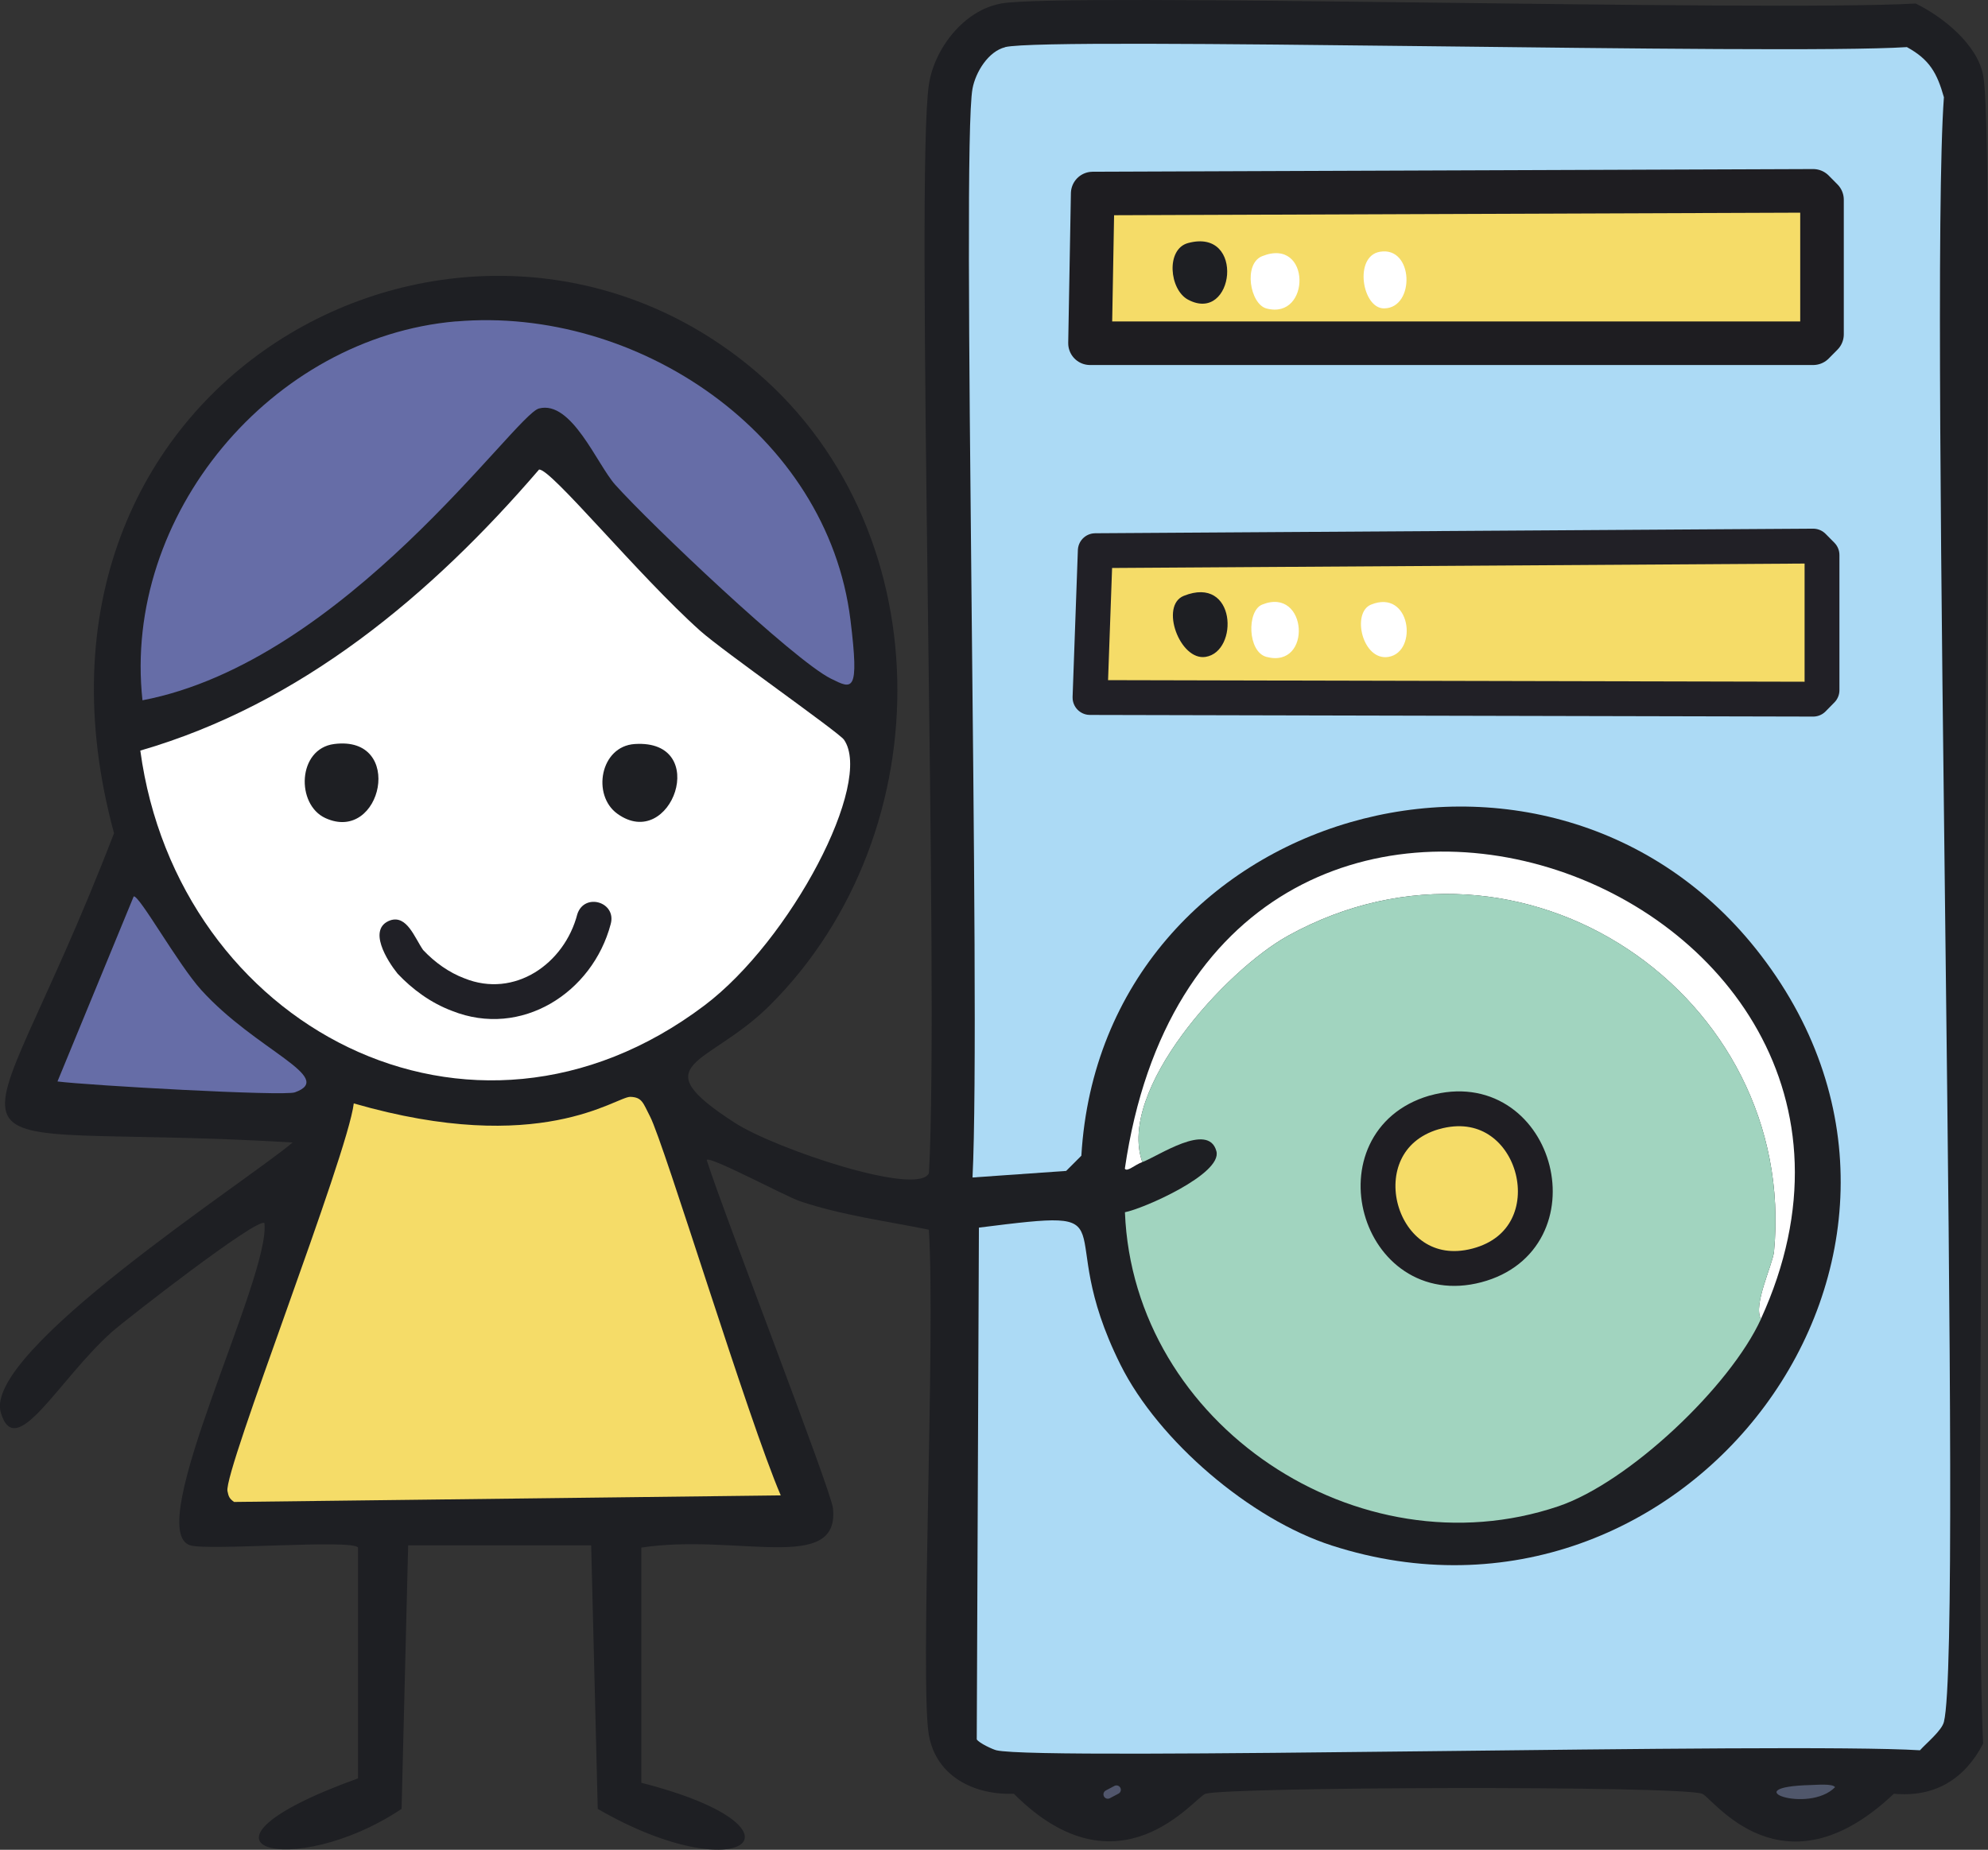 <svg id="_图层_2" data-name="图层_2" xmlns="http://www.w3.org/2000/svg" viewBox="0 0 229.95 214.01"><rect x="0" y="0" width="229.95" height="214.01" fill="#333333" stroke="none"/><defs><style>.cls-8{fill:#fff}.cls-9{fill:#1e1f23}</style></defs><g id="Layer_1"><g id="_生成式对象" data-name="生成式对象"><path class="cls-9" d="M115.75.41c7.11-1.29 87.9.97 105.83 0 3.16 1.53 7.14 4.74 7.81 8.31 1.78 9.48-1.36 166.49 0 193.01-2.16 4.13-5.59 6.23-10.33 5.8-12.9 12.22-20.97.43-22.17 0-2.71-.96-54.69-.8-57.45 0-1.23.36-9.97 12.2-22.17 0-4.53.17-8.98-1.97-9.83-6.8-1.05-5.98.79-46.03 0-58.46-4.95-1-10.06-1.67-14.87-3.28-1.64-.54-10.52-5.31-10.83-4.79 1.87 5.94 14.39 38.18 14.61 40.31.79 7.62-11.13 2.86-22.17 4.54v27.21c20.62 5.27 11.74 12.74-5.04 3.02l-.76-30.49H47.21l-.76 30.49c-12.49 8.37-27.27 4.49-5.04-3.53v-26.71c-.7-.98-17.24.4-19.4-.25-5.65-1.72 9.37-31.18 8.57-37.29-.88-.63-16.1 11.23-17.64 12.6-6.19 5.52-11.15 15.15-12.85 9.32-2.06-7.09 28.42-26.71 33.76-31.24-44.28-2.63-36.81 6.17-20.66-35.78-14.23-52.35 39.97-81.19 73.34-54.17 22.53 18.25 22.64 54.01 2.52 74.08-7.11 7.09-14.97 6.56-4.03 13.61 4.66 3 21.2 8.56 22.43 5.8 1.22-21.78-1.61-115.64 0-125.98.64-4.15 4.07-8.56 8.31-9.32Z"/><path d="M72.92 126.9c1.37.05 1.46.71 2.27 2.27 1.65 3.18 11.37 35.15 15.12 43.84l-63.24.76c-.54-.4-.63-.61-.76-1.26-.44-2.32 13.9-38.85 14.61-44.85 21.63 6.25 30.36-.81 32-.76" style="fill:#f5dc68"/><path d="M52.76 37.19c20.86-1.8 42.95 12.94 45.61 34.52 1.06 8.56.23 8.04-2.27 6.8-4.31-2.15-20.93-17.94-24.94-22.43-2.1-2.35-5.04-9.81-8.82-8.82-2.8.73-22.43 29.29-45.86 33.76-2.33-21.38 14.89-41.99 36.28-43.84Zm-37.29 66.52c.65-.15 5.12 7.86 7.81 10.83 6.34 7 15.65 10.11 10.83 11.84-1.29.47-24-.81-27.46-1.26l8.82-21.42Z" style="fill:#666da7"/><path class="cls-8" d="M62.34 54.33c1.3-.24 11.44 12.2 18.65 18.65 2.64 2.36 16.03 11.74 16.63 12.6 3.45 4.95-6.15 23.21-16.13 30.74-27.11 20.47-60.95 2.32-65.26-29.48 18.61-5.39 33.68-18.04 46.11-32.5Z"/><path class="cls-9" d="M38.65 86.08c8.24-1.05 5.53 11.56-1.01 8.57-3.43-1.57-3.24-8.02 1.01-8.57m34.77 0c8.88-.57 4.23 12.58-2.02 8.06-2.96-2.14-1.98-7.8 2.02-8.06"/><path d="M209.49 206.52c.61-.01 2.5-.19 2.77.25-3.08 3.14-11.84-.03-2.77-.25" style="fill:#50576b"/><path class="cls-8" d="M203.69 152.6c-.95-1.6 1.37-6.31 1.51-7.81 2.79-29.56-29.1-51.49-56.19-36.54-7.3 4.03-19.82 17.89-16.88 26.2-.89.32-1.76 1.18-2.02.76 9.49-65.16 96.85-33.5 73.57 17.39Z"/><path d="M203.69 152.6c-3.57 7.82-15.28 18.91-23.43 21.67-23.14 7.82-49.18-9.44-50.14-34.02 2.09-.39 11.29-4.42 10.58-7.06-.92-3.45-6.81.63-8.57 1.26-2.94-8.32 9.58-22.17 16.88-26.2 27.09-14.95 58.98 6.97 56.19 36.54-.14 1.5-2.46 6.22-1.51 7.81" style="fill:#a1d4bf"/><path d="M165.84 128.72c.2-.06.4-.11.6-.16 11.48-2.67 15.95 14.79 4.4 17.84-11.56 3.05-16.29-14.34-4.99-17.69Z" style="stroke-linecap:round;stroke-linejoin:round;stroke:#1f1e23;fill:#f5dc68;stroke-width:4.03px"/><path d="M116.26 5.45c5.07-1.23 89.63.94 104.31 0 2.63 1.44 3.49 3.01 4.28 5.8-1.77 24.2 2.31 178.86 0 187.97-.25 1-1.99 2.42-2.77 3.28-15.11-.94-101.64 1.24-106.83 0-.41-.1-1.97-.81-2.27-1.26l.25-59.21c18.42-2.32 8.12-.69 16.38 15.87 4.4 8.82 15.03 17.88 24.44 20.91 40.85 13.16 76.24-33.56 49.64-68.28-24.31-31.73-76.23-17.04-78.61 23.18l-1.76 1.76-10.83.76c1-19.76-1.32-118.91 0-125.98.36-1.92 1.83-4.31 3.78-4.79Z" style="fill:#acdaf5"/><path style="stroke-linecap:round;stroke-linejoin:round;fill:#f5dc68;stroke:#1e1d21;stroke-width:5.04px" d="m126.39 22.39 83.34-.31 1.02 1.03v15.57l-1.02 1.03h-83.65z"/><path class="cls-9" d="M137.42 28.12c6.69-1.81 5.35 9.4 0 6.55-2.17-1.16-2.59-5.85 0-6.55"/><path class="cls-8" d="M145.99 29.64c5.69-2.29 5.66 7.42.5 6.05-1.91-.51-2.7-5.17-.5-6.05m13.61-.51c3.93-.69 4.12 6.51.5 6.55-2.54.03-3.53-6.02-.5-6.55"/><path style="stroke-linecap:round;stroke-linejoin:round;fill:#f5dc68;stroke-width:4.03px;stroke:#212026" d="m126.69 63.71 83.04-.53 1.02 1.03v15.64l-1.02 1.04-83.65-.19h0z"/><path class="cls-9" d="M136.92 68.94c6.09-2.45 6.4 6.46 2.52 7.06-2.98.46-5.31-5.93-2.52-7.06"/><path class="cls-8" d="M145.99 69.95c5.29-2.14 5.83 7.46.5 6.05-2.19-.58-2.29-5.33-.5-6.05m12.6 0c4.58-1.85 5.48 5.46 2.02 6.05-3.01.51-4.32-5.12-2.02-6.05"/><path d="M70.64 106.91c-2.1 7.96-10.35 13.23-18.34 10.05-2.46-.92-4.58-2.48-6.31-4.31-1.21-1.5-3.53-5.19-.85-6.17 1.93-.64 2.81 2 3.8 3.43 1.37 1.45 3 2.61 4.78 3.28 5.79 2.34 11.57-1.67 13.06-7.43.82-2.52 4.56-1.41 3.86 1.15" style="fill:#202026"/><path style="fill:none;stroke:#51566c;stroke-width:1.01px;stroke-linecap:round;stroke-linejoin:round" d="m128.14 207.6 1-.53"/></g></g></svg>